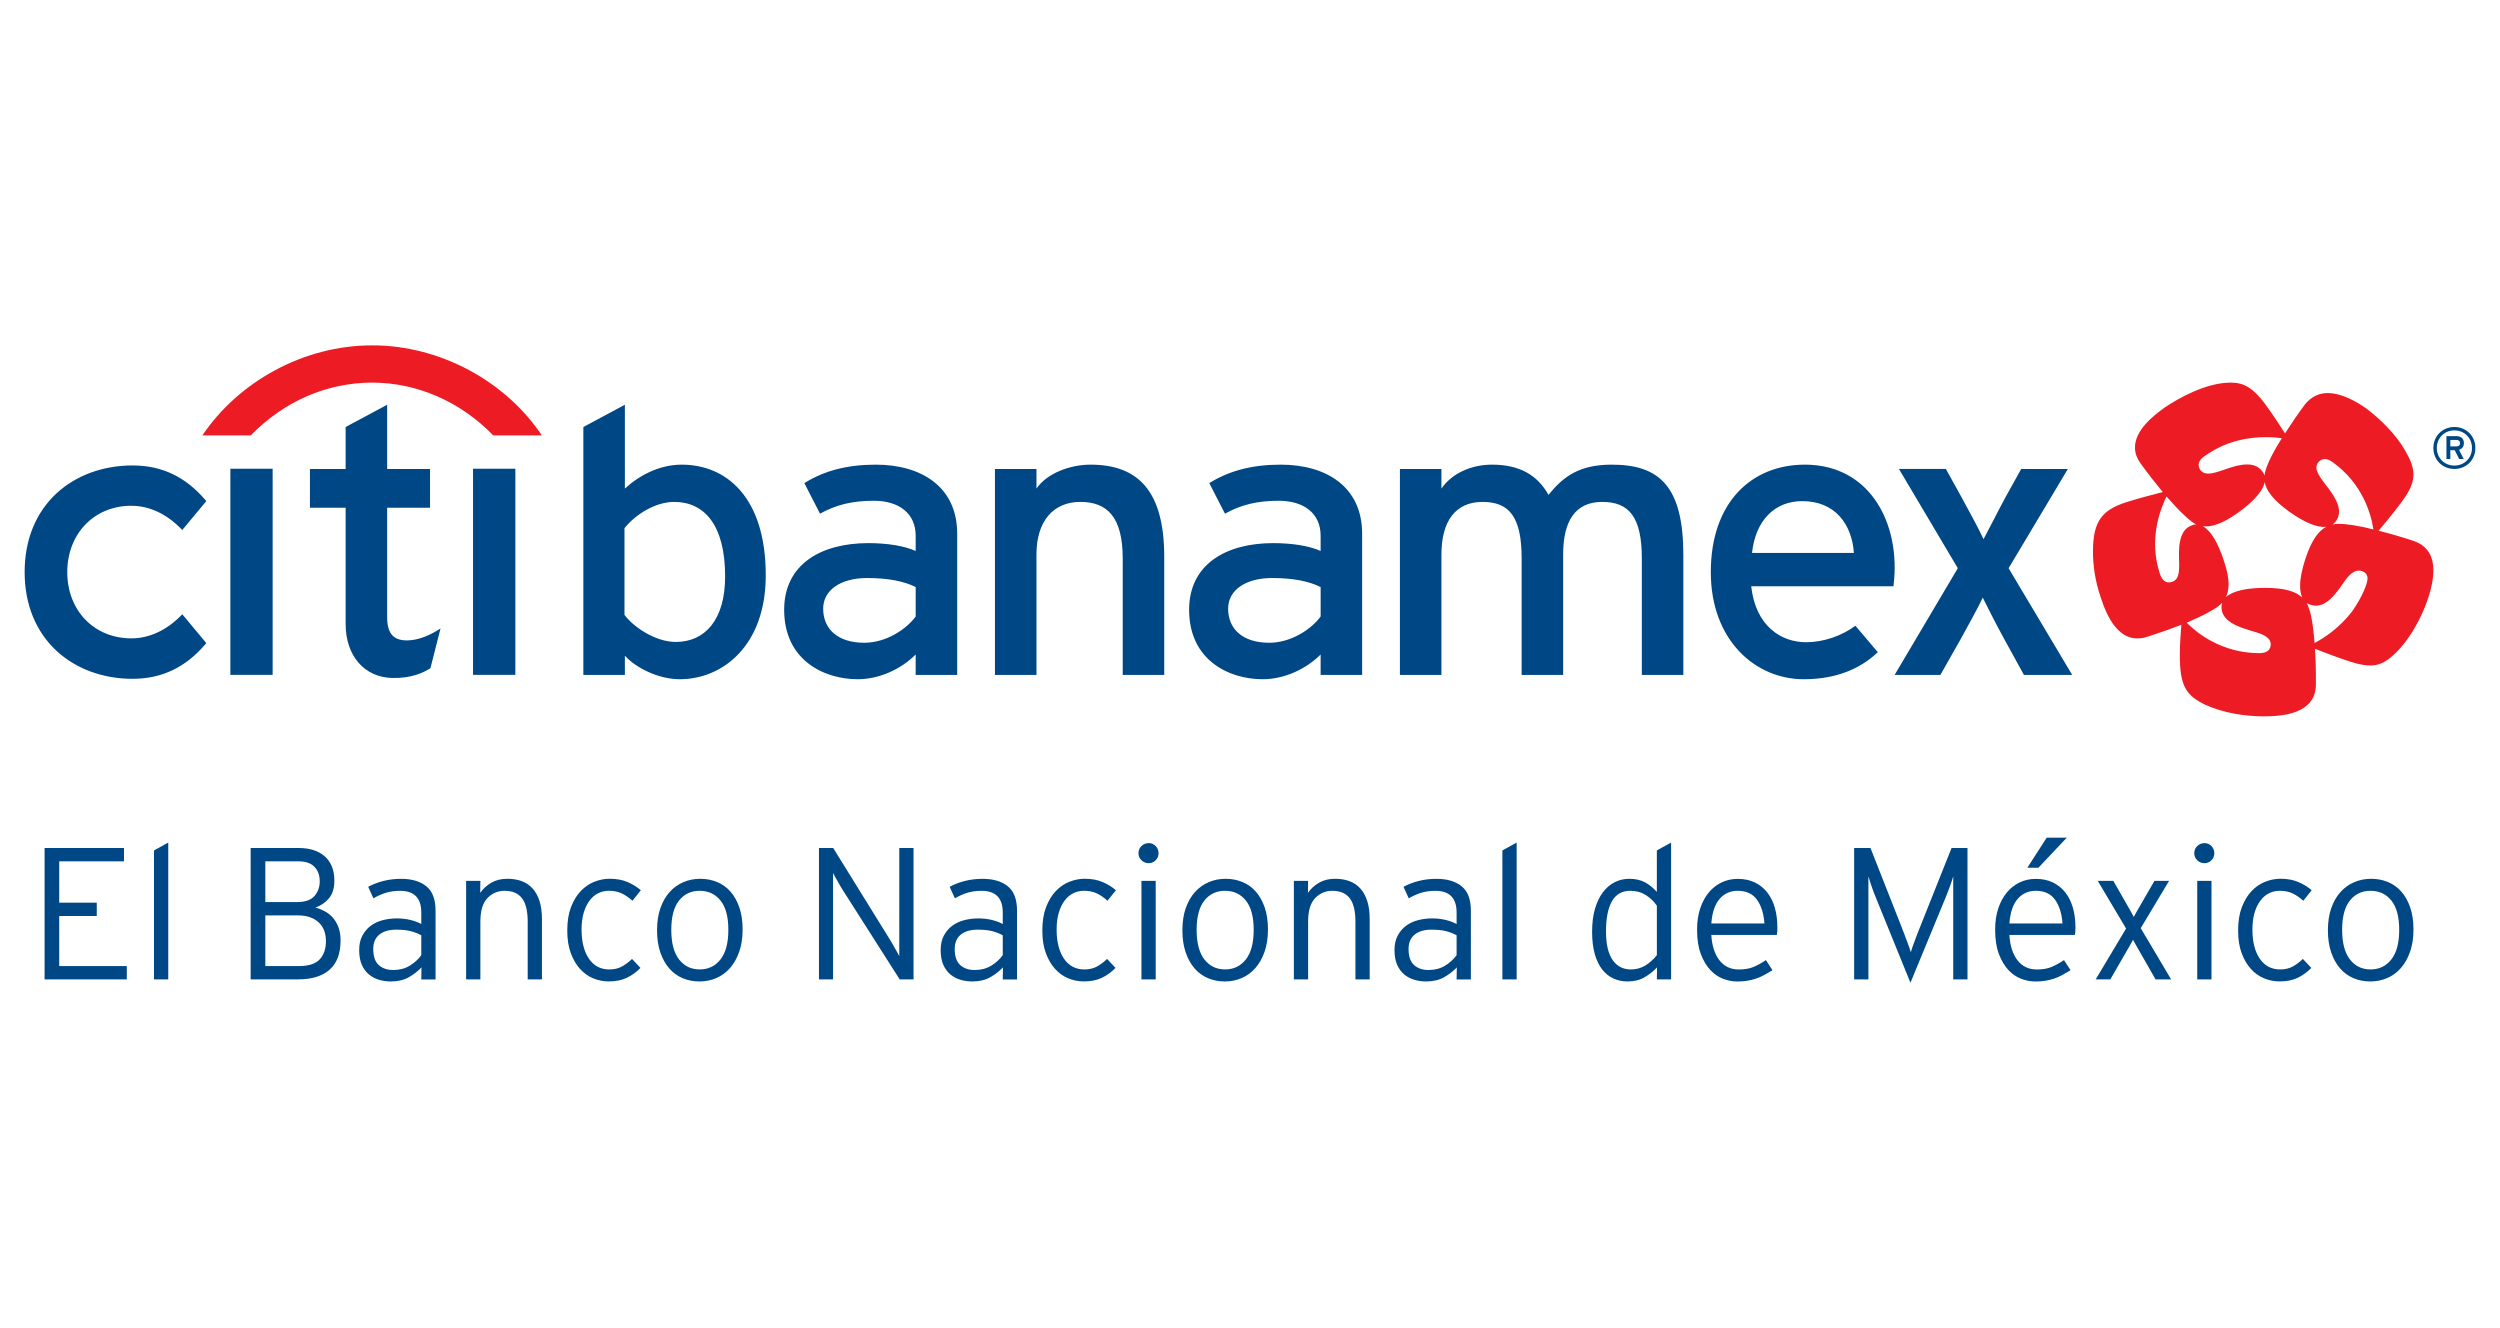 <?xml version="1.0" encoding="utf-8"?>
<!-- Generator: Adobe Illustrator 23.0.4, SVG Export Plug-In . SVG Version: 6.00 Build 0)  -->
<svg version="1.1" id="Layer_1" xmlns="http://www.w3.org/2000/svg" xmlns:xlink="http://www.w3.org/1999/xlink" x="0px" y="0px"
	 viewBox="0 0 1152 612" style="enable-background:new 0 0 1152 612;" xml:space="preserve">
<style type="text/css">
	.st0{fill:#ED1C24;}
	.st1{fill:#004785;}
</style>
<g>
	<path class="st0" d="M1111.88,249.15c-5.19-1.71-10.7-3.33-15.82-4.58c2.73-3.18,7.35-8.85,10.78-13.49
		c3.57-4.84,5.28-8.6,5.28-12.4c0-3.24-1.24-6.61-3.61-10.71c-4.17-7.53-11.58-14.79-17.85-19.55c-4.57-3.27-11.48-7.3-18.12-7.3
		c-3.71,0-7.37,1.5-10.35,5.14c-3.26,4.4-6.46,9.07-9.26,13.44c-2.25-3.55-6.21-9.61-9.68-14.25c-5.09-6.52-9.1-9.15-15.25-9.15
		c-11.29,0-23.85,6.96-30.59,11.54c-5.43,3.92-13.62,10.44-13.62,18.42c0,2.4,0.83,4.96,2.81,7.57c3.21,4.46,6.71,8.93,10,12.91
		c-4.07,1.06-11.15,2.86-16.7,4.64c-10.93,3.53-15.46,8.38-15.46,22.7c0,6.16,0.89,13.31,3.54,21.09
		c2.68,8.26,8.42,22.56,21.66,18.21c5.24-1.68,10.59-3.58,15.53-5.47c-0.3,4.19-0.7,8.26-0.7,14.01c0,14.36,2.91,18.58,11.92,22.93
		c8,3.64,18.2,5.24,26.54,5.24c8.73,0,24.24-1.03,24.24-14.8c0-8.62-0.12-11.16-0.45-16.34c3.88,1.54,10.72,4.16,16.3,5.94
		c3.66,1.18,6.62,1.77,9.33,1.77c4.67,0,8.39-2.33,13.06-7.3c8.2-8.73,15.89-25.47,15.89-36.52
		C1121.31,256.97,1119.15,251.52,1111.88,249.15z M1015.78,210.25c10.02-7.21,20.45-8.81,28.24-8.81c3,0,5.59,0.2,7.45,0.51
		c-5.25,8.2-7.8,14.31-7.98,17.19c-0.23-0.67-1.75-5.12-8.01-5.12c-6.68,0-13.17,4.22-18.02,4.22c-3.37,0-4.33-2.78-4.33-3.99
		C1013.12,213.07,1013.79,211.62,1015.78,210.25z M1004.16,259.89c0.07,4.59-0.5,7.35-3.33,8.27c-2.05,0.66-4.36-0.03-5.52-3.67
		c-5.3-15.82,0.08-29.67,3.01-35.72c6.03,6.89,10.81,11.48,13.68,12.9c-0.54-0.06-1.06,0.01-1.75,0.33
		C1003.29,244.19,1004,254.02,1004.16,259.89z M1041.1,300.97c-17.29,0-28.94-9.37-33.44-14.02c4.14-1.85,8.06-3.61,10.79-5.25
		c1.93-1.09,3.95-2.24,5.55-3.93c-0.22,0.59-0.33,1.32-0.33,2.08c0,7.21,9.63,9.56,15.31,11.3c4.5,1.34,7.36,2.87,7.36,5.76
		C1046.34,299.06,1045.03,300.97,1041.1,300.97z M1060.84,275.33c-2.72-2.62-7.67-4.44-16.99-4.44c-8.37,0-14.92,1.32-18.16,4.25
		c0.77-1.57,1.24-3.49,1.24-6.04c0-2.94-0.68-6.26-2.23-10.88c-2.6-7.91-5.85-13.68-9.67-15.76c3.78,0.51,8.81-0.88,16.4-6.3
		c6.75-4.88,11.32-9.75,12.14-13.99c0.71,3.74,3.64,8.04,11.14,13.48c6.82,4.88,12.85,7.63,17.21,7.1
		c-3.42,1.82-6.67,5.9-9.55,14.58c-1.58,4.94-2.47,9.01-2.47,12.53C1059.87,271.99,1060.2,273.82,1060.84,275.33z M1084.17,281.28
		c-6.03,8.15-13.4,12.75-17.62,15.04c-0.36-4.78-0.9-9.05-1.54-12.19c-0.5-2.13-1.03-4.36-2.15-6.36c0.49,0.4,1.22,0.68,1.98,0.96
		c6.89,2.26,12.17-6.09,15.56-10.94c2.29-3.18,4.34-4.87,6.56-4.87c1.59,0,4.01,1.03,4.01,3.53
		C1090.96,268.97,1088.54,274.93,1084.17,281.28z M1077.78,241.39c-0.99,0-1.94,0.07-2.91,0.28c1.12-0.78,2.96-2.78,2.96-5.92
		c0-4.85-4.42-10.08-7.13-13.67c-1.97-2.61-3.3-4.79-3.3-6.67c0-2.04,1.79-3.89,3.86-3.89c1.05,0,2.21,0.43,3.58,1.4
		c14,10.01,17.84,24.32,18.82,31.04C1087.51,242.36,1081.28,241.39,1077.78,241.39z M249.68,200.64h-22.37
		c-15.29-15.76-35.38-24.34-55.85-24.34c-20.82,0.05-40.56,8.57-55.9,24.34H93.25c16.74-24.85,46.69-41.5,78.22-41.5
		C203.47,159.12,233.47,176.28,249.68,200.64z"/>
	<path class="st1" d="M20.54,451.31v-60.54h36.59v6.14H27.29v19.03h17.3v6.14h-17.3v23.09h31.14v6.14L20.54,451.31L20.54,451.31z
		 M70.96,451.31v-59.42l6.57-3.63v63.05H70.96z M156.93,433.37c0,6.01-1.68,10.5-5.05,13.47c-3.38,2.98-8.26,4.46-14.66,4.46H115.5
		v-60.54h22.14c2.42,0,4.63,0.3,6.62,0.9c1.99,0.61,3.72,1.53,5.19,2.77c1.46,1.24,2.6,2.8,3.41,4.7c0.81,1.9,1.21,4.15,1.21,6.74
		c0,3.34-0.81,6-2.42,7.99c-1.62,1.98-3.72,3.44-6.31,4.36c1.38,0.34,2.77,0.88,4.15,1.6c1.38,0.72,2.62,1.68,3.72,2.86
		c1.1,1.19,1.99,2.66,2.68,4.42C156.59,428.86,156.93,430.95,156.93,433.37z M147.33,406.11c0-2.75-0.8-4.98-2.42-6.67
		c-1.61-1.7-4.12-2.54-7.52-2.54h-15.13v18.77h14.62c3.74,0,6.43-0.93,8.04-2.8C146.53,411.01,147.33,408.76,147.33,406.11z
		 M150.19,433.75c0-3.8-1.15-6.75-3.46-8.82c-2.3-2.08-5.45-3.11-9.42-3.11h-15.05v23.35h15.39c4.55,0,7.78-1.04,9.69-3.11
		C149.24,439.98,150.19,437.21,150.19,433.75z M194.13,451.31l0.09-5.54c-1.62,1.73-3.56,3.24-5.84,4.54
		c-2.28,1.3-5.06,1.95-8.35,1.95c-1.79,0-3.54-0.25-5.27-0.74c-1.73-0.49-3.29-1.3-4.67-2.42c-1.38-1.12-2.49-2.61-3.33-4.45
		c-0.84-1.85-1.25-4.15-1.25-6.92c0-2.54,0.49-4.73,1.46-6.57c0.98-1.84,2.26-3.36,3.84-4.54c1.58-1.18,3.42-2.05,5.53-2.6
		c2.09-0.55,4.27-0.82,6.5-0.82c2.3,0,4.43,0.25,6.38,0.74c1.96,0.49,3.59,1.11,4.91,1.86v-5.33c0-6.65-3.26-9.98-9.78-9.98
		c-2.4,0-4.59,0.3-6.56,0.91c-1.98,0.61-3.88,1.46-5.71,2.55l-2.42-5.3c2.01-1.11,4.31-2.01,6.9-2.68c2.58-0.67,5.34-1.01,8.28-1.01
		c4.88,0,8.75,1.14,11.6,3.42c2.84,2.28,4.27,6.04,4.27,11.29v31.66h-6.58V451.31z M194.13,430.98c-1.49-0.81-3.1-1.44-4.85-1.9
		s-3.99-0.69-6.74-0.69c-3.32,0-5.91,0.77-7.76,2.29c-1.86,1.53-2.79,3.73-2.79,6.62c0,3.4,0.84,5.87,2.53,7.39
		c1.69,1.53,3.91,2.29,6.65,2.29c2.92,0,5.46-0.66,7.64-1.99s3.95-2.94,5.32-4.84V430.98z M243.16,451.31V424.7
		c0-4.91-0.87-8.51-2.62-10.79c-1.74-2.28-4.41-3.42-8.02-3.42c-3.15,0-5.79,1.13-7.94,3.38c-2.15,2.25-3.22,5.86-3.22,10.83v26.61
		h-6.57V405.9h6.57l-0.08,5.53c1.32-1.9,3.03-3.46,5.1-4.67c2.08-1.21,4.56-1.82,7.44-1.82c2.42,0,4.62,0.36,6.57,1.08
		c1.96,0.72,3.63,1.85,5.02,3.38c1.38,1.53,2.45,3.46,3.2,5.8c0.75,2.33,1.12,5.15,1.12,8.43v27.68L243.16,451.31L243.16,451.31z
		 M291.43,415.07c-1.68-1.5-3.33-2.64-4.98-3.42c-1.64-0.78-3.62-1.17-5.93-1.17c-1.79,0-3.44,0.39-4.97,1.17s-2.86,1.94-3.98,3.48
		c-1.13,1.54-2.01,3.41-2.64,5.61c-0.63,2.2-0.95,4.72-0.95,7.56c0,5.62,1.12,10.1,3.37,13.43s5.39,4.99,9.42,4.99
		c2.2,0,4.1-0.43,5.71-1.3c1.62-0.87,3.2-2.05,4.76-3.55l3.89,4.15c-1.9,1.94-4,3.46-6.31,4.56c-2.31,1.11-5.07,1.66-8.31,1.66
		c-2.48,0-4.87-0.48-7.17-1.43c-2.31-0.95-4.34-2.41-6.1-4.37s-3.17-4.4-4.24-7.31c-1.07-2.91-1.6-6.36-1.6-10.34
		c0-4.21,0.58-7.81,1.73-10.81c1.15-2.99,2.65-5.46,4.5-7.39c1.84-1.93,3.93-3.36,6.26-4.28c2.34-0.92,4.69-1.38,7.05-1.38
		c3.11,0,5.84,0.5,8.17,1.49c2.34,0.99,4.4,2.26,6.19,3.79L291.43,415.07z M342.2,428.3c0,3.86-0.52,7.28-1.56,10.25
		c-1.03,2.97-2.45,5.48-4.24,7.52c-1.79,2.05-3.89,3.59-6.31,4.63s-5.02,1.56-7.78,1.56c-2.77,0-5.35-0.5-7.74-1.51
		c-2.39-1.01-4.46-2.51-6.18-4.5c-1.73-1.99-3.1-4.45-4.11-7.39c-1.01-2.94-1.51-6.34-1.51-10.21c0-3.86,0.52-7.26,1.56-10.21
		c1.03-2.94,2.45-5.41,4.24-7.39c1.79-1.99,3.89-3.5,6.31-4.54s5.02-1.56,7.78-1.56c2.77,0,5.35,0.49,7.74,1.47
		c2.39,0.98,4.46,2.45,6.18,4.41c1.73,1.96,3.1,4.4,4.11,7.31C341.69,421.05,342.2,424.44,342.2,428.3z M335.62,428.47
		c0-6.03-1.2-10.53-3.62-13.51c-2.41-2.98-5.6-4.48-9.57-4.48c-3.96,0-7.14,1.49-9.52,4.48c-2.39,2.98-3.58,7.49-3.58,13.51
		s1.19,10.57,3.58,13.64c2.39,3.07,5.56,4.6,9.52,4.6c3.97,0,7.16-1.53,9.57-4.6C334.42,439.04,335.62,434.5,335.62,428.47z
		 M414.58,451.31l-26.39-41.43c-0.34-0.52-0.72-1.14-1.13-1.86c-0.4-0.72-0.8-1.44-1.2-2.16c-0.4-0.72-0.8-1.4-1.17-2.03
		s-0.65-1.15-0.82-1.56v4.15v44.89h-6.49v-60.54h6.57l26.13,42.21c0.34,0.52,0.72,1.14,1.12,1.86c0.4,0.72,0.81,1.44,1.21,2.16
		s0.79,1.4,1.16,2.03c0.37,0.64,0.65,1.15,0.82,1.56v-4.15v-45.67h6.57v60.54L414.58,451.31L414.58,451.31z M462.07,451.31
		l0.09-5.54c-1.62,1.73-3.56,3.24-5.84,4.54c-2.28,1.3-5.06,1.95-8.35,1.95c-1.79,0-3.54-0.25-5.27-0.74
		c-1.73-0.49-3.29-1.3-4.67-2.42c-1.38-1.12-2.49-2.61-3.33-4.45c-0.84-1.85-1.25-4.15-1.25-6.92c0-2.54,0.49-4.73,1.46-6.57
		c0.98-1.84,2.26-3.36,3.84-4.54c1.58-1.18,3.42-2.05,5.53-2.6c2.09-0.55,4.27-0.82,6.5-0.82c2.3,0,4.43,0.25,6.38,0.74
		c1.96,0.49,3.59,1.11,4.91,1.86v-5.33c0-6.65-3.26-9.98-9.78-9.98c-2.4,0-4.59,0.3-6.56,0.91c-1.98,0.61-3.88,1.46-5.71,2.55
		l-2.42-5.3c2.01-1.11,4.31-2.01,6.9-2.68c2.58-0.67,5.34-1.01,8.28-1.01c4.88,0,8.75,1.14,11.6,3.42
		c2.84,2.28,4.27,6.04,4.27,11.29v31.66h-6.58V451.31z M462.07,430.98c-1.49-0.81-3.1-1.44-4.85-1.9s-3.99-0.69-6.74-0.69
		c-3.32,0-5.91,0.77-7.76,2.29c-1.86,1.53-2.79,3.73-2.79,6.62c0,3.4,0.84,5.87,2.53,7.39c1.69,1.53,3.91,2.29,6.65,2.29
		c2.92,0,5.46-0.66,7.64-1.99c2.17-1.33,3.95-2.94,5.32-4.84V430.98z M510.34,415.07c-1.68-1.5-3.33-2.64-4.98-3.42
		c-1.64-0.78-3.62-1.17-5.93-1.17c-1.79,0-3.44,0.39-4.97,1.17s-2.86,1.94-3.98,3.48c-1.13,1.54-2.01,3.41-2.64,5.61
		c-0.63,2.2-0.95,4.72-0.95,7.56c0,5.62,1.12,10.1,3.37,13.43s5.39,4.99,9.42,4.99c2.2,0,4.1-0.43,5.71-1.3
		c1.62-0.87,3.2-2.05,4.76-3.55l3.89,4.15c-1.9,1.94-4.01,3.46-6.31,4.56c-2.31,1.11-5.07,1.66-8.31,1.66
		c-2.48,0-4.87-0.48-7.17-1.43c-2.31-0.95-4.34-2.41-6.1-4.37s-3.17-4.4-4.24-7.31c-1.07-2.91-1.6-6.36-1.6-10.34
		c0-4.21,0.58-7.81,1.73-10.81c1.15-2.99,2.65-5.46,4.5-7.39c1.84-1.93,3.93-3.36,6.26-4.28c2.34-0.92,4.69-1.38,7.05-1.38
		c3.11,0,5.84,0.5,8.17,1.49c2.34,0.99,4.4,2.26,6.19,3.79L510.34,415.07z M533.86,393.18c0,1.27-0.45,2.35-1.34,3.24
		s-1.94,1.34-3.15,1.34c-1.33,0-2.46-0.44-3.38-1.34s-1.38-1.97-1.38-3.24c0-1.33,0.46-2.44,1.38-3.33s2.05-1.34,3.38-1.34
		c1.21,0,2.26,0.45,3.15,1.34S533.86,391.86,533.86,393.18z M525.98,451.31V405.9h6.57v45.41H525.98z M584.28,428.3
		c0,3.86-0.52,7.28-1.56,10.25c-1.03,2.97-2.45,5.48-4.24,7.52c-1.79,2.05-3.89,3.59-6.31,4.63s-5.02,1.56-7.78,1.56
		s-5.35-0.5-7.74-1.51s-4.46-2.51-6.18-4.5c-1.73-1.99-3.1-4.45-4.11-7.39s-1.51-6.34-1.51-10.21c0-3.86,0.52-7.26,1.56-10.21
		c1.03-2.94,2.45-5.41,4.24-7.39c1.79-1.99,3.89-3.5,6.31-4.54s5.02-1.56,7.78-1.56c2.77,0,5.35,0.49,7.74,1.47s4.46,2.45,6.18,4.41
		c1.73,1.96,3.1,4.4,4.11,7.31C583.77,421.05,584.28,424.44,584.28,428.3z M577.7,428.47c0-6.03-1.2-10.53-3.62-13.51
		c-2.41-2.98-5.6-4.48-9.57-4.48c-3.96,0-7.14,1.49-9.52,4.48c-2.39,2.98-3.58,7.49-3.58,13.51s1.19,10.57,3.58,13.64
		s5.56,4.6,9.52,4.6c3.97,0,7.16-1.53,9.57-4.6C576.5,439.04,577.7,434.5,577.7,428.47z M624.58,451.31V424.7
		c0-4.91-0.87-8.51-2.62-10.79c-1.74-2.28-4.41-3.42-8.02-3.42c-3.15,0-5.79,1.13-7.94,3.38s-3.22,5.86-3.22,10.83v26.61h-6.57
		V405.9h6.57l-0.08,5.53c1.32-1.9,3.03-3.46,5.1-4.67c2.08-1.21,4.56-1.82,7.44-1.82c2.42,0,4.62,0.36,6.57,1.08
		c1.96,0.72,3.63,1.85,5.02,3.38c1.38,1.53,2.45,3.46,3.2,5.8c0.75,2.33,1.12,5.15,1.12,8.43v27.68L624.58,451.31L624.58,451.31z
		 M671.2,451.31l0.09-5.54c-1.62,1.73-3.56,3.24-5.84,4.54c-2.28,1.3-5.06,1.95-8.35,1.95c-1.79,0-3.54-0.25-5.27-0.74
		c-1.73-0.49-3.29-1.3-4.67-2.42c-1.38-1.12-2.49-2.61-3.33-4.45c-0.84-1.85-1.25-4.15-1.25-6.92c0-2.54,0.49-4.73,1.46-6.57
		c0.98-1.84,2.26-3.36,3.84-4.54c1.58-1.18,3.42-2.05,5.53-2.6c2.09-0.55,4.27-0.82,6.5-0.82c2.3,0,4.43,0.25,6.38,0.74
		c1.96,0.49,3.59,1.11,4.91,1.86v-5.33c0-6.65-3.26-9.98-9.78-9.98c-2.4,0-4.59,0.3-6.56,0.91c-1.98,0.61-3.88,1.46-5.71,2.55
		l-2.42-5.3c2.01-1.11,4.31-2.01,6.9-2.68c2.58-0.67,5.34-1.01,8.28-1.01c4.88,0,8.75,1.14,11.6,3.42
		c2.84,2.28,4.27,6.04,4.27,11.29v31.66h-6.58V451.31z M671.2,430.98c-1.49-0.81-3.1-1.44-4.85-1.9s-3.99-0.69-6.74-0.69
		c-3.32,0-5.91,0.77-7.76,2.29c-1.86,1.53-2.79,3.73-2.79,6.62c0,3.4,0.84,5.87,2.53,7.39c1.69,1.53,3.91,2.29,6.65,2.29
		c2.92,0,5.46-0.66,7.64-1.99s3.95-2.94,5.32-4.84L671.2,430.98L671.2,430.98z M692.3,451.31v-59.42l6.57-3.63v63.05H692.3z
		 M763.48,451.31l0.08-5.54c-1.61,1.73-3.51,3.24-5.71,4.54c-2.19,1.3-4.84,1.95-7.95,1.95c-2.25,0-4.37-0.45-6.36-1.34
		c-1.99-0.89-3.72-2.26-5.19-4.11c-1.47-1.84-2.63-4.22-3.46-7.13c-0.84-2.91-1.25-6.36-1.25-10.34c0-4.04,0.44-7.57,1.34-10.6
		c0.89-3.03,2.11-5.56,3.66-7.61c1.56-2.04,3.36-3.59,5.43-4.62c2.07-1.04,4.29-1.56,6.64-1.56c2.87,0,5.31,0.55,7.33,1.64
		c2.01,1.1,3.82,2.57,5.43,4.41v-19.12l6.57-3.63v63.05L763.48,451.31L763.48,451.31z M763.48,417.35
		c-1.27-1.91-2.94-3.53-5.04-4.87c-2.1-1.33-4.5-2-7.19-2c-3.79,0-6.61,1.59-8.45,4.78s-2.76,7.85-2.76,13.99
		c0,5.79,1.01,10.15,3.02,13.08c2.01,2.92,4.82,4.39,8.45,4.39c2.41,0,4.6-0.59,6.59-1.78c1.98-1.19,3.78-2.79,5.38-4.82
		L763.48,417.35L763.48,417.35z M819.01,427.26c0,0.81-0.01,1.47-0.04,1.99c-0.03,0.52-0.1,1.04-0.22,1.56h-30.18
		c0.29,4.93,1.53,8.82,3.72,11.66s5.16,4.26,8.91,4.26c2.65,0,4.88-0.37,6.7-1.12s3.77-1.82,5.84-3.2l3.03,4.66
		c-1.39,0.85-2.68,1.6-3.89,2.26c-1.21,0.65-2.46,1.19-3.72,1.62c-1.27,0.42-2.59,0.75-3.98,0.98c-1.39,0.23-2.94,0.34-4.67,0.34
		c-2.07,0-4.21-0.4-6.4-1.21s-4.17-2.15-5.94-4.02s-3.24-4.34-4.41-7.39c-1.17-3.05-1.75-6.8-1.75-11.24c0-3.63,0.47-6.89,1.43-9.77
		c0.95-2.88,2.26-5.33,3.93-7.35c1.67-2.02,3.65-3.57,5.92-4.67c2.28-1.09,4.77-1.64,7.48-1.64c2.94,0,5.55,0.55,7.83,1.64
		c2.28,1.1,4.2,2.64,5.76,4.63s2.72,4.35,3.5,7.09C818.62,421.05,819.01,424.03,819.01,427.26z M809.67,414.66
		c-1.96-2.78-4.93-4.18-8.91-4.18c-3.4,0-6.18,1.23-8.34,3.7c-2.17,2.46-3.45,6.25-3.85,11.35h24.47
		C812.75,421.07,811.63,417.44,809.67,414.66z M900.05,451.31v-41v-6.49c-0.18,0.58-0.39,1.28-0.65,2.12s-0.56,1.7-0.91,2.59
		c-0.34,0.89-0.69,1.8-1.03,2.72c-0.34,0.93-0.68,1.79-1.03,2.6l-16.1,39l-15.84-39c-0.34-0.75-0.69-1.6-1.03-2.55
		c-0.34-0.95-0.68-1.88-0.99-2.77c-0.31-0.89-0.6-1.76-0.86-2.59s-0.47-1.54-0.65-2.12v6.49v41h-6.57v-60.54h7.53L876.18,427
		c0.34,0.92,0.74,1.93,1.17,3.03s0.85,2.19,1.25,3.29s0.78,2.12,1.13,3.07c0.34,0.95,0.61,1.74,0.77,2.38
		c0.18-0.63,0.44-1.44,0.78-2.42s0.72-2.02,1.13-3.11c0.4-1.09,0.82-2.19,1.25-3.29c0.43-1.09,0.82-2.08,1.17-2.94l14.44-36.24h7.35
		v60.54L900.05,451.31L900.05,451.31z M956.36,427.26c0,0.81-0.01,1.47-0.04,1.99c-0.03,0.52-0.1,1.04-0.22,1.56h-30.18
		c0.29,4.93,1.53,8.82,3.72,11.66c2.19,2.84,5.16,4.26,8.91,4.26c2.65,0,4.88-0.37,6.7-1.12s3.77-1.82,5.84-3.2l3.03,4.66
		c-1.39,0.85-2.68,1.6-3.89,2.26c-1.21,0.65-2.46,1.19-3.72,1.62c-1.27,0.42-2.59,0.75-3.98,0.98c-1.39,0.23-2.94,0.34-4.67,0.34
		c-2.07,0-4.21-0.4-6.4-1.21s-4.17-2.15-5.94-4.02s-3.24-4.34-4.41-7.39c-1.17-3.05-1.75-6.8-1.75-11.24c0-3.63,0.47-6.89,1.43-9.77
		c0.95-2.88,2.26-5.33,3.93-7.35c1.67-2.02,3.65-3.57,5.92-4.67c2.28-1.09,4.77-1.64,7.48-1.64c2.94,0,5.55,0.55,7.83,1.64
		c2.28,1.1,4.2,2.64,5.76,4.63s2.72,4.35,3.5,7.09C955.97,421.05,956.36,424.03,956.36,427.26z M947.02,414.66
		c-1.96-2.78-4.93-4.18-8.91-4.18c-3.4,0-6.18,1.23-8.34,3.7c-2.17,2.46-3.45,6.25-3.85,11.35h24.47
		C950.1,421.07,948.97,417.44,947.02,414.66z M939.31,399.84h-5.1l8.91-13.84h9.26L939.31,399.84z M993.29,451.31l-9-15.74
		l-1.39-2.51l-1.39,2.51l-9.08,15.74h-6.74l14.01-23.44l-13.06-21.97h7.18l8.05,14.09l1.38,2.51l1.39-2.51l8.13-14.09h6.74
		l-13.06,21.8l14.01,23.61H993.29z M1020.36,393.18c0,1.27-0.45,2.35-1.34,3.24s-1.94,1.34-3.15,1.34c-1.33,0-2.46-0.44-3.38-1.34
		s-1.38-1.97-1.38-3.24c0-1.33,0.46-2.44,1.38-3.33s2.05-1.34,3.38-1.34c1.21,0,2.26,0.45,3.15,1.34S1020.36,391.86,1020.36,393.18z
		 M1012.49,451.31V405.9h6.57v45.41H1012.49z M1061.36,415.07c-1.68-1.5-3.33-2.64-4.98-3.42c-1.64-0.78-3.62-1.17-5.93-1.17
		c-1.79,0-3.44,0.39-4.97,1.17s-2.86,1.94-3.98,3.48c-1.13,1.54-2.01,3.41-2.64,5.61c-0.63,2.2-0.95,4.72-0.95,7.56
		c0,5.62,1.12,10.1,3.37,13.43s5.39,4.99,9.42,4.99c2.2,0,4.1-0.43,5.71-1.3c1.62-0.87,3.2-2.05,4.76-3.55l3.89,4.15
		c-1.9,1.94-4.01,3.46-6.31,4.56c-2.31,1.11-5.07,1.66-8.31,1.66c-2.48,0-4.87-0.48-7.17-1.43c-2.31-0.95-4.34-2.41-6.1-4.37
		s-3.17-4.4-4.24-7.31s-1.6-6.36-1.6-10.34c0-4.21,0.58-7.81,1.73-10.81c1.15-2.99,2.65-5.46,4.5-7.39
		c1.84-1.93,3.93-3.36,6.26-4.28c2.34-0.92,4.69-1.38,7.05-1.38c3.11,0,5.84,0.5,8.17,1.49c2.34,0.99,4.4,2.26,6.19,3.79
		L1061.36,415.07z M1112.13,428.3c0,3.86-0.52,7.28-1.56,10.25s-2.45,5.48-4.24,7.52c-1.79,2.05-3.89,3.59-6.31,4.63
		s-5.02,1.56-7.78,1.56c-2.77,0-5.35-0.5-7.74-1.51s-4.46-2.51-6.18-4.5c-1.73-1.99-3.1-4.45-4.11-7.39s-1.51-6.34-1.51-10.21
		c0-3.86,0.52-7.26,1.56-10.21c1.03-2.94,2.45-5.41,4.24-7.39c1.79-1.99,3.89-3.5,6.31-4.54s5.02-1.56,7.78-1.56
		c2.77,0,5.35,0.49,7.74,1.47s4.46,2.45,6.18,4.41c1.73,1.96,3.1,4.4,4.11,7.31C1111.62,421.05,1112.13,424.44,1112.13,428.3z
		 M1105.55,428.47c0-6.03-1.2-10.53-3.62-13.51c-2.41-2.98-5.6-4.48-9.57-4.48c-3.96,0-7.14,1.49-9.52,4.48
		c-2.39,2.98-3.58,7.49-3.58,13.51s1.19,10.57,3.58,13.64s5.56,4.6,9.52,4.6c3.97,0,7.16-1.53,9.57-4.6
		C1104.35,439.04,1105.55,434.5,1105.55,428.47z M1140.65,206.43c0,1.37-0.24,2.65-0.74,3.83c-0.49,1.18-1.17,2.2-2.04,3.07
		c-0.86,0.87-1.88,1.54-3.06,2.03s-2.46,0.74-3.83,0.74c-1.38,0-2.66-0.25-3.83-0.74c-1.18-0.49-2.2-1.17-3.07-2.03
		c-0.86-0.87-1.54-1.89-2.04-3.07c-0.49-1.18-0.74-2.45-0.74-3.83s0.24-2.65,0.74-3.83c0.49-1.18,1.18-2.2,2.04-3.07
		c0.87-0.87,1.89-1.54,3.07-2.03c1.18-0.49,2.45-0.74,3.83-0.74c1.37,0,2.65,0.25,3.83,0.74c1.18,0.49,2.2,1.17,3.06,2.03
		c0.87,0.87,1.54,1.89,2.04,3.07C1140.4,203.78,1140.65,205.05,1140.65,206.43z M1139.09,206.43c0-1.14-0.21-2.21-0.61-3.2
		c-0.41-0.99-0.99-1.85-1.72-2.58s-1.59-1.3-2.58-1.71s-2.05-0.61-3.19-0.61c-1.17,0-2.23,0.2-3.21,0.61
		c-0.99,0.41-1.84,0.98-2.57,1.71c-0.74,0.73-1.3,1.59-1.71,2.58c-0.41,0.99-0.62,2.06-0.62,3.2c0,1.16,0.21,2.23,0.62,3.21
		c0.41,0.98,0.98,1.84,1.71,2.57c0.74,0.73,1.59,1.31,2.57,1.71c0.98,0.41,2.05,0.61,3.21,0.61c1.14,0,2.21-0.2,3.19-0.61
		c1-0.41,1.86-0.98,2.58-1.71c0.74-0.73,1.31-1.59,1.72-2.57C1138.89,208.66,1139.09,207.59,1139.09,206.43z M1135.37,204.15
		c0,0.84-0.21,1.52-0.61,2.04c-0.41,0.52-0.96,0.87-1.63,1.07l2.16,4.26h-2.1l-2.05-4.07h-2.03v4.07h-1.79v-10.55h4.61
		c0.47,0,0.91,0.06,1.33,0.18c0.41,0.13,0.78,0.32,1.09,0.58c0.3,0.26,0.56,0.59,0.74,0.99
		C1135.28,203.12,1135.37,203.6,1135.37,204.15z M1133.58,204.21c0-0.5-0.16-0.87-0.48-1.13c-0.32-0.25-0.73-0.37-1.21-0.37h-2.78v3
		h2.78c0.48,0,0.89-0.12,1.21-0.36C1133.41,205.1,1133.58,204.73,1133.58,204.21z M314.12,214.11c-9.94,0-19.31,4.7-26.18,11.03
		V186.5l-19.13,10.26V311h19.13v-8.86c5.24,5.78,15.7,10.85,25.28,10.85c19.7,0,39.64-15.36,39.64-47.9
		C352.86,228.93,334.54,214.11,314.12,214.11z M311.41,295.81c-9.4,0-19.49-6.87-23.65-12.47v-39.95
		c4.88-6.15,14.07-12.11,22.93-12.11c13.74,0,23.45,10.48,23.45,34.35C334.14,285.69,324.78,295.81,311.41,295.81z M536.48,256.59
		V311h-19.13v-53.69c0-19.16-7.23-26.03-19.52-26.03c-12.47,0-20.23,8.86-20.23,24.22V311h-19.13v-94.9h19.13v9.04
		c4.7-6.87,15.14-11.03,24.9-11.03C524.56,214.11,536.48,226.37,536.48,256.59z M403.54,214.11c-13.38,0-23.86,2.89-32.9,8.5
		l7.23,14.1c7.41-4.16,15-5.96,24.76-5.96c11.57,0,19.31,5.78,19.31,16.09v7.05c-5.24-2.35-13-3.62-21.86-3.62
		c-21.51,0-38.74,9.58-38.74,30.73c0,23.32,18.49,31.99,33.86,31.99c10.3,0,20.23-4.88,26.74-11.39v9.4h19.13v-65.07
		C441.08,224.41,424.69,214.11,403.54,214.11z M421.95,284.07c-4.34,5.97-13.72,12.11-23.66,12.11c-12.29,0-18.97-6.33-18.97-15.73
		c0-8.68,8.3-14.1,20.23-14.1c10.12,0,17.34,1.63,22.4,4.16V284.07z M590.14,214.11c-13.38,0-23.86,2.89-32.9,8.5l7.23,14.1
		c7.41-4.16,15-5.96,24.76-5.96c11.57,0,19.31,5.78,19.31,16.09v7.05c-5.24-2.35-13-3.62-21.86-3.62
		c-21.51,0-38.74,9.58-38.74,30.73c0,23.32,18.49,31.99,33.86,31.99c10.3,0,20.23-4.88,26.74-11.39v9.4h19.13v-65.07
		C627.68,224.41,611.29,214.11,590.14,214.11z M608.55,284.07c-4.34,5.97-13.72,12.11-23.66,12.11c-12.29,0-18.97-6.33-18.97-15.73
		c0-8.68,8.3-14.1,20.23-14.1c10.12,0,17.34,1.63,22.4,4.16L608.55,284.07L608.55,284.07z M775.69,255.88V311h-19.13v-53.69
		c0-19.16-5.97-26.03-18.26-26.03c-12.47,0-18,8.86-18,24.22V311h-19.13v-53.69c0-19.16-5.71-26.03-18-26.03
		c-12.47,0-18.96,8.86-18.96,24.22V311h-19.13v-94.9h19.13v9.04c4.7-6.87,13.54-11.03,23.3-11.03c12.84,0,20.97,4.88,26.03,13.92
		c6.87-8.5,14.28-13.92,29.1-13.92C764.69,214.11,775.69,224.07,775.69,255.88z M873.07,261.65c0-25.67-14.43-47.54-41.37-47.54
		c-24.58,0-43.36,17.35-43.36,49.53c0,31.45,20.58,49.35,42.81,49.35c14.46,0,25.82-4.52,34.14-12.47l-10.32-12.17
		c-6.33,4.7-14.78,7.59-22.73,7.59c-11.57,0-23.29-7.53-25.28-25.79h65.56C872.71,268.16,873.07,265.09,873.07,261.65z
		 M807.33,254.78c1.63-15.18,10.64-23.86,23.11-23.86c15.36,0,22.93,10.85,23.83,23.86H807.33z M954.87,311h-22.24l-9.04-16.45
		c-3.8-6.87-8.13-15.55-9.94-19.16c-1.63,3.62-6.69,12.83-10.3,19.34L894.13,311h-21.09l29.12-49.17l-27.13-45.73h21.63l7.41,13.38
		c3.8,6.87,8.31,15.36,9.94,18.98c1.99-3.61,6.51-12.65,10.12-19.34l7.23-13.01h21.51l-27.31,45.73L954.87,311z M31,263.63
		c0,17.76,12.4,30.53,29.52,30.53c8.23,0,16.2-3.68,23.06-10.67l0.41-0.45l11.08,13.31l-0.31,0.35c-9.2,10.85-20.19,16.1-33.7,16.1
		c-13.56,0-25.92-4.53-34.92-12.79c-9.64-8.93-14.79-21.52-14.79-36.38c0-14.9,5.14-27.46,14.79-36.38
		c9-8.25,21.36-12.77,34.92-12.77c13.51,0,24.5,5.22,33.7,16.08l0.31,0.33l-11.08,13.34l-0.41-0.42
		c-6.86-7.05-14.82-10.75-23.06-10.75C43.4,233.05,31,245.94,31,263.63z M106.15,215.98h19.48v94.99h-19.48
		C106.15,310.97,106.15,215.98,106.15,215.98z M201.89,290.31l1.11-0.71l-4.67,18.32l-0.21,0.13c-3.18,1.96-8.51,4.54-17.23,4.36
		c-12.96-0.21-21.62-10.21-21.62-24.84v-53.62h-16.45V216.1h16.45v-19.34l19.13-10.26v29.6h19.76v17.86H178.4v50.43
		c0,7.39,2.78,10.71,9.1,10.71C191.83,295.09,196.69,293.48,201.89,290.31z M217.98,215.98h19.5v94.99h-19.5V215.98z"/>
</g>
</svg>
